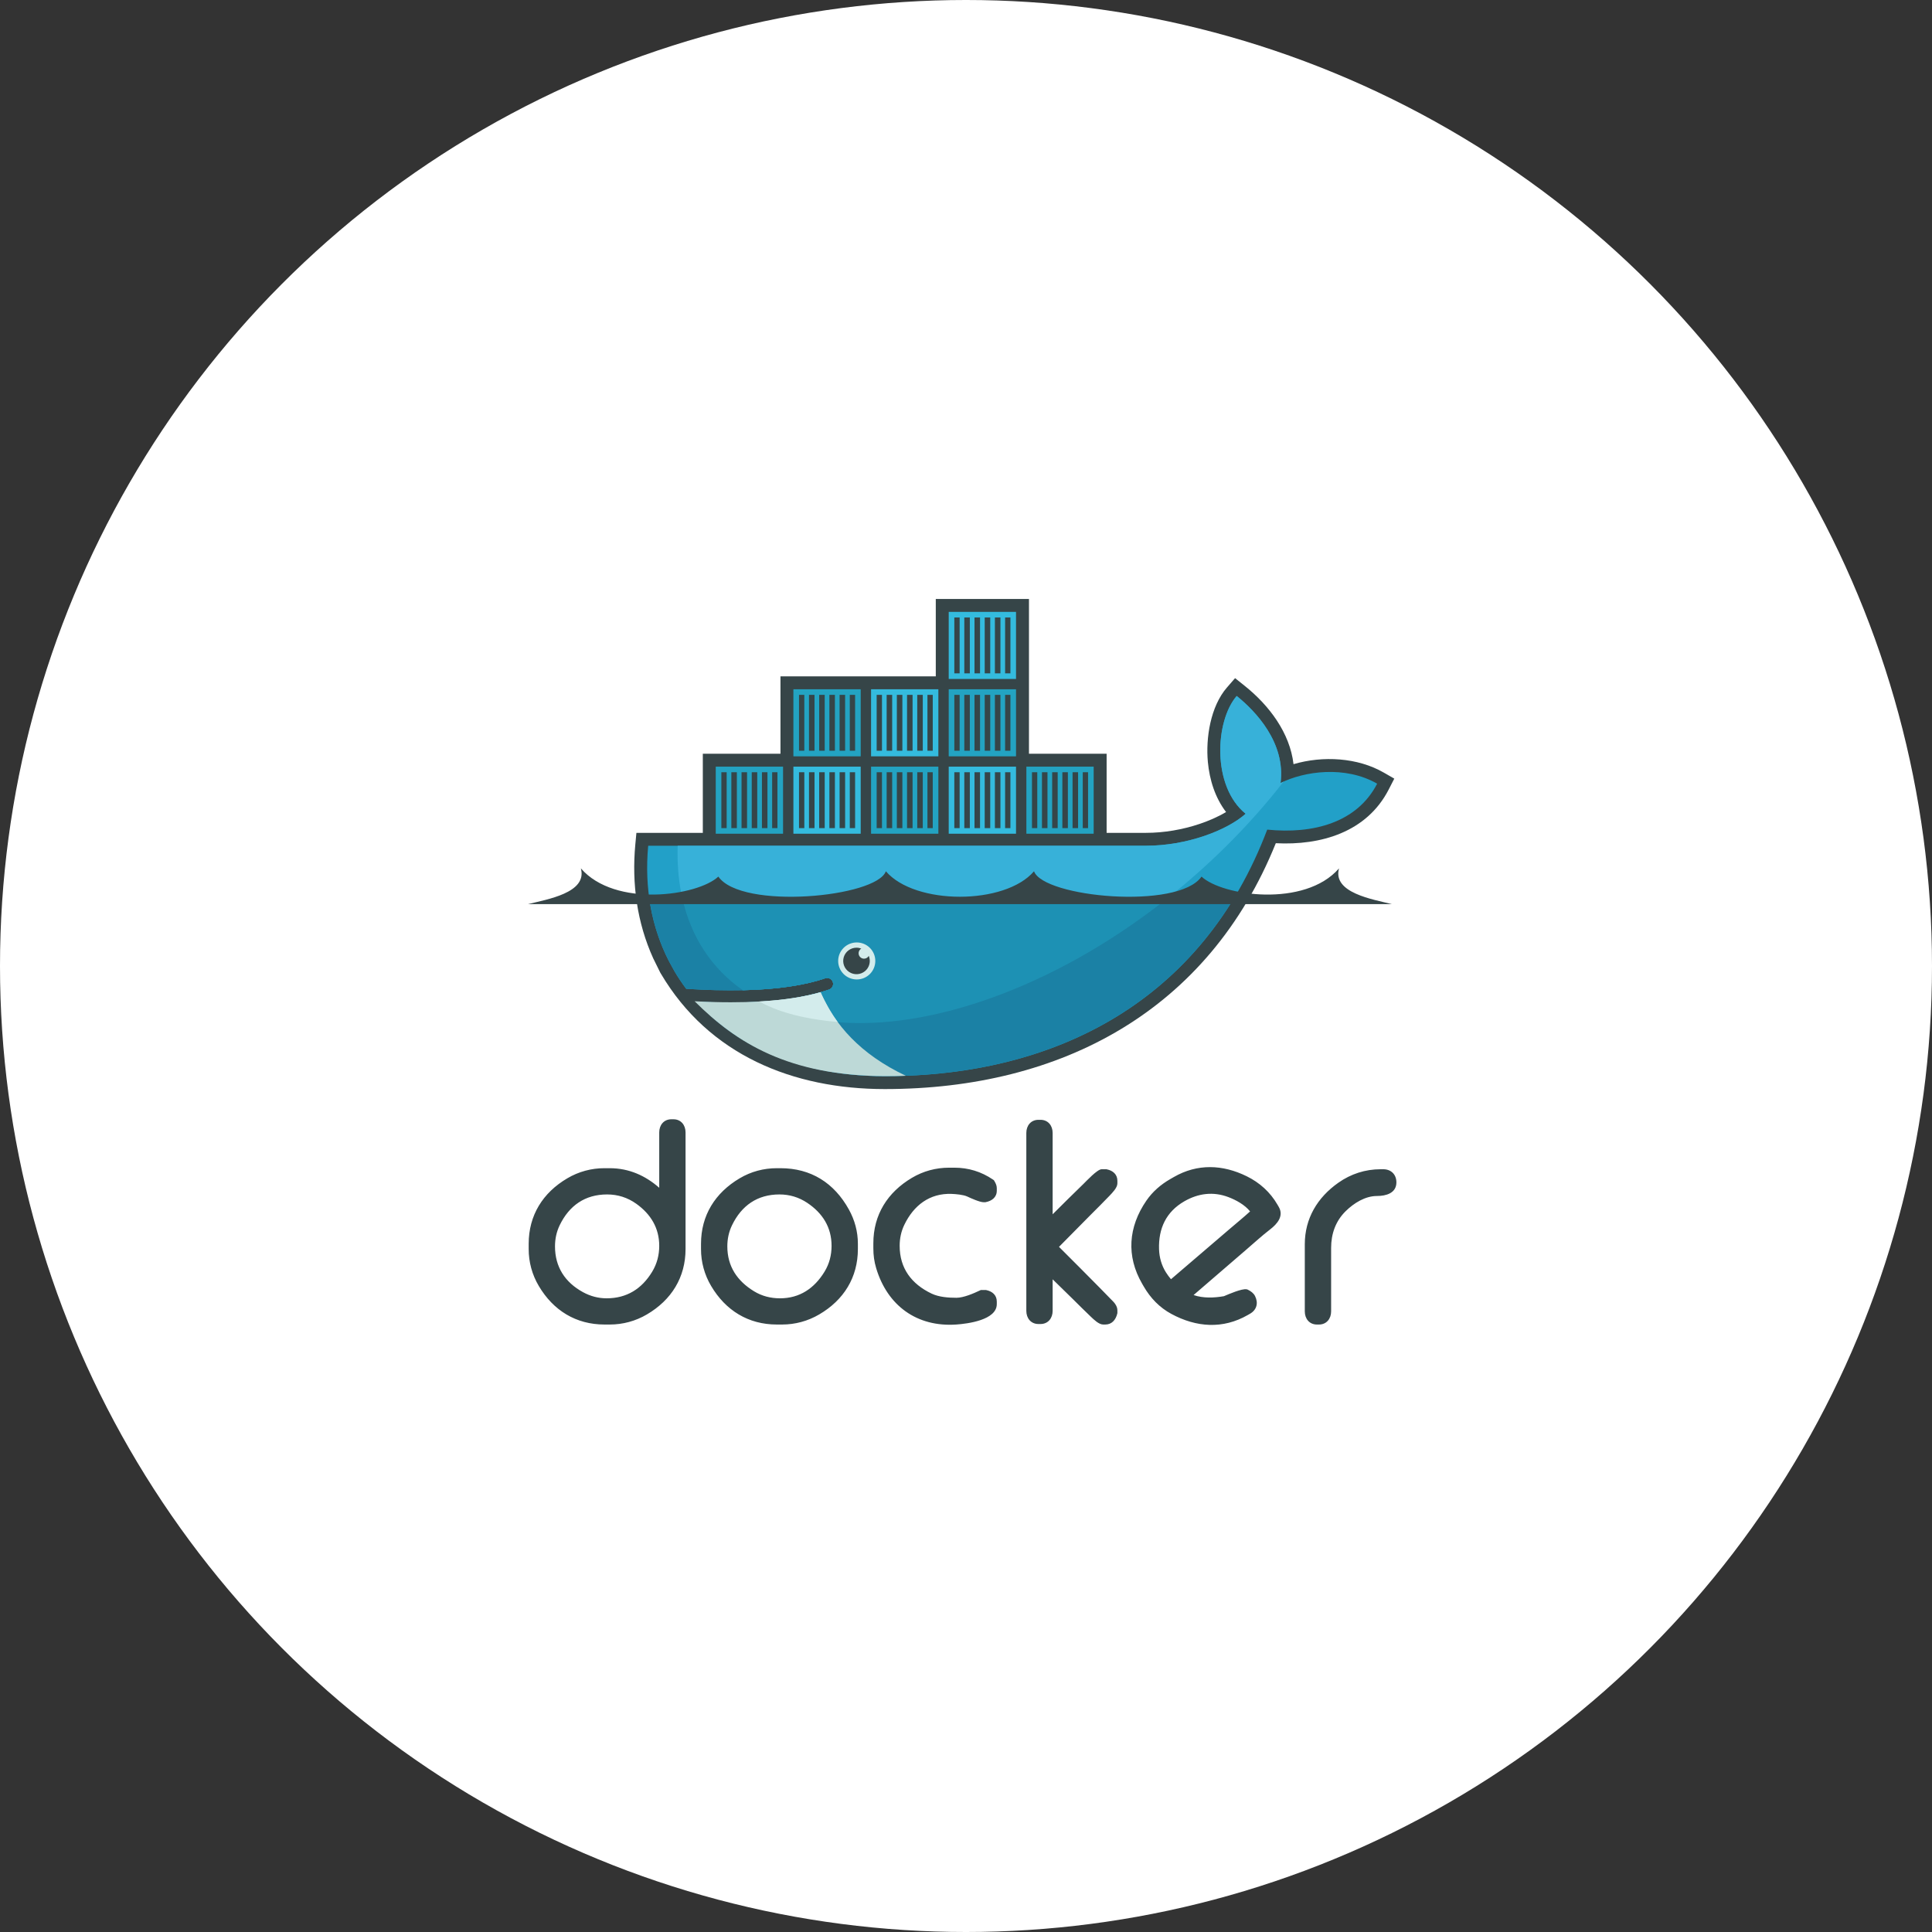 <svg width="300" height="300" viewBox="0 0 300 300" fill="none" xmlns="http://www.w3.org/2000/svg">
<rect x="0" y="0" width="300" height="300" fill="#333333" stroke="none"/>
<circle cx="150" cy="150" r="150" fill="white"/>
<path fill-rule="evenodd" clip-rule="evenodd" d="M102.365 184.436V175.838C102.365 174.709 103.074 173.801 104.248 173.801H104.573C105.746 173.801 106.452 174.71 106.452 175.838V193.94C106.452 198.354 104.263 201.866 100.45 204.104C98.703 205.135 96.708 205.677 94.678 205.672H93.867C89.436 205.672 85.916 203.49 83.667 199.692C82.631 197.952 82.087 195.964 82.094 193.94V193.133C82.094 188.717 84.283 185.207 88.094 182.966C89.841 181.932 91.836 181.39 93.867 181.397H94.678C97.676 181.397 100.22 182.555 102.365 184.436V184.436ZM86.18 193.536C86.18 196.724 87.731 199.122 90.534 200.651C91.668 201.269 92.899 201.601 94.193 201.601C97.334 201.601 99.663 200.124 101.27 197.472C102.017 196.238 102.365 194.888 102.365 193.453C102.365 190.689 101.052 188.532 98.817 186.93C97.462 185.959 95.936 185.472 94.272 185.472C90.849 185.472 88.385 187.195 86.906 190.257C86.407 191.292 86.18 192.391 86.18 193.536V193.536ZM120.628 181.397H121.194C125.929 181.397 129.529 183.685 131.811 187.804C132.724 189.451 133.212 191.249 133.212 193.133V193.94C133.212 198.354 131.028 201.871 127.208 204.104C125.44 205.138 123.487 205.672 121.437 205.672H120.628C116.197 205.672 112.676 203.49 110.428 199.692C109.391 197.952 108.847 195.964 108.853 193.94V193.133C108.853 188.717 111.051 185.218 114.852 182.967C116.62 181.92 118.574 181.397 120.628 181.397ZM112.939 193.536C112.939 196.631 114.463 198.908 117.087 200.509C118.319 201.26 119.675 201.601 121.115 201.601C124.184 201.601 126.452 200.05 128.031 197.469C128.784 196.238 129.125 194.886 129.125 193.453C129.125 190.575 127.734 188.376 125.356 186.783C124.052 185.909 122.602 185.472 121.032 185.472C117.609 185.472 115.145 187.195 113.667 190.257C113.167 191.292 112.939 192.391 112.939 193.536V193.536ZM150.199 185.797C149.582 185.509 148.427 185.413 147.761 185.388C144.347 185.26 141.877 187.176 140.428 190.177C139.927 191.212 139.699 192.308 139.699 193.453C139.699 196.941 141.537 199.383 144.661 200.871C145.802 201.415 147.275 201.518 148.522 201.518C149.619 201.518 151.17 200.848 152.143 200.387L152.312 200.308H153.067L153.151 200.324C154.08 200.517 154.781 201.104 154.781 202.1V202.504C154.781 204.983 150.235 205.55 148.5 205.671C142.377 206.093 137.798 202.743 136.053 196.923C135.749 195.913 135.613 194.909 135.613 193.856V193.051C135.613 188.635 137.812 185.137 141.612 182.888C143.38 181.842 145.334 181.317 147.387 181.317H148.197C150.375 181.317 152.381 181.933 154.179 183.157L154.327 183.259L154.42 183.412C154.614 183.733 154.781 184.104 154.781 184.485V184.888C154.781 185.928 154.001 186.487 153.059 186.668L152.981 186.681H152.739C152.13 186.681 150.743 186.052 150.199 185.797V185.797ZM163.453 188.554C165.041 186.97 166.633 185.39 168.244 183.832C168.693 183.397 170.393 181.558 171.062 181.558H171.794L171.877 181.576C172.81 181.768 173.508 182.356 173.508 183.355V183.757C173.508 184.438 172.707 185.23 172.266 185.696C171.327 186.688 170.339 187.647 169.378 188.618L164.441 193.612C166.567 195.735 168.691 197.859 170.799 199.999C171.384 200.589 171.964 201.184 172.54 201.783C172.743 201.996 173.042 202.261 173.212 202.556C173.395 202.832 173.508 203.144 173.508 203.476V203.897L173.484 203.994C173.255 204.923 172.663 205.672 171.63 205.672H171.305C170.628 205.672 169.865 204.91 169.402 204.475C168.447 203.578 167.526 202.635 166.591 201.719L163.453 198.651V203.556C163.453 204.685 162.744 205.593 161.571 205.593H161.25C160.076 205.593 159.367 204.685 159.367 203.556V175.917C159.367 174.787 160.076 173.884 161.25 173.884H161.571C162.744 173.884 163.453 174.787 163.453 175.917V188.554V188.554ZM214.383 181.558H214.789C216.014 181.558 216.832 182.381 216.832 183.596C216.832 185.281 215.215 185.713 213.816 185.713C211.981 185.713 210.228 186.82 208.963 188.062C207.386 189.611 206.696 191.596 206.696 193.778V203.635C206.696 204.765 205.987 205.672 204.813 205.672H204.49C203.316 205.672 202.608 204.766 202.608 203.635V193.212C202.608 189.209 204.564 185.942 207.824 183.65C209.77 182.281 212 181.559 214.383 181.559V181.558ZM185.34 201.094C186.827 201.611 188.522 201.537 190.048 201.272C190.828 200.942 192.824 200.074 193.558 200.201L193.672 200.221L193.778 200.272C194.226 200.489 194.654 200.795 194.883 201.25C195.417 202.315 195.161 203.386 194.11 203.991L193.76 204.192C189.884 206.421 185.762 206.112 181.898 204.03C180.051 203.035 178.637 201.558 177.595 199.757L177.351 199.336C174.863 195.042 175.198 190.525 178.005 186.441C178.974 185.03 180.24 183.939 181.72 183.086L182.28 182.764C185.93 180.664 189.843 180.808 193.592 182.651C195.608 183.642 197.241 185.119 198.366 187.062L198.569 187.412C199.386 188.824 198.327 190.053 197.234 190.894C195.965 191.869 194.684 193.043 193.468 194.089C190.757 196.422 188.049 198.759 185.34 201.094V201.094ZM181.83 198.638C184.863 196.047 187.896 193.454 190.92 190.852C191.954 189.964 193.087 189.042 194.112 188.108C193.29 187.075 191.915 186.331 190.748 185.887C188.39 184.992 186.066 185.292 183.905 186.536C181.076 188.164 179.871 190.756 179.976 193.982C180.018 195.252 180.361 196.477 181.038 197.558C181.276 197.939 181.542 198.296 181.83 198.638ZM159.778 117.042H171.836V129.325H177.933C180.749 129.325 183.644 128.825 186.311 127.925C187.621 127.482 189.091 126.866 190.384 126.091C188.682 123.877 187.813 121.081 187.557 118.325C187.209 114.575 187.969 109.696 190.515 106.761L191.782 105.301L193.293 106.511C197.095 109.555 200.294 113.809 200.857 118.659C205.436 117.317 210.813 117.634 214.848 119.955L216.504 120.907L215.633 122.603C212.22 129.241 205.083 131.297 198.106 130.933C187.666 156.844 164.937 169.111 137.379 169.111C123.141 169.111 110.078 163.807 102.64 151.22L102.518 151.015L101.434 148.817C98.92 143.277 98.085 137.207 98.651 131.142L98.821 129.325H109.133V117.042H121.191V105.026H145.308V93.011H159.778V117.042Z" fill="#364548"/>
<path fill-rule="evenodd" clip-rule="evenodd" d="M198.844 121.586C199.652 115.325 194.95 110.407 192.033 108.071C188.673 111.943 188.151 122.09 193.423 126.362C190.48 128.967 184.28 131.327 177.932 131.327H100.652C100.035 137.931 101.198 144.012 103.856 149.217L104.735 150.82C105.291 151.761 105.9 152.67 106.557 153.544C109.734 153.747 112.663 153.817 115.343 153.759H115.344C120.611 153.643 124.908 153.023 128.165 151.898C128.395 151.827 128.645 151.848 128.86 151.956C129.075 152.064 129.24 152.252 129.318 152.479C129.397 152.706 129.385 152.955 129.283 153.172C129.181 153.39 128.998 153.56 128.773 153.646C128.34 153.796 127.888 153.936 127.422 154.069H127.421C124.856 154.799 122.106 155.29 118.558 155.508C118.769 155.512 118.339 155.539 118.338 155.539C118.217 155.547 118.065 155.565 117.944 155.571C116.547 155.649 115.04 155.666 113.499 155.666C111.814 155.666 110.154 155.634 108.299 155.539L108.251 155.571C114.69 162.783 124.758 167.108 137.378 167.108C164.087 167.108 186.742 155.31 196.774 128.823C203.891 129.551 210.731 127.742 213.843 121.689C208.887 118.84 202.513 119.748 198.844 121.586" fill="#22A0C8"/>
<path fill-rule="evenodd" clip-rule="evenodd" d="M198.843 121.586C199.652 115.325 194.95 110.407 192.033 108.071C188.673 111.943 188.151 122.09 193.423 126.362C190.48 128.967 184.28 131.327 177.932 131.327H105.228C104.913 141.441 108.679 149.117 115.343 153.759H115.344C120.611 153.643 124.908 153.023 128.165 151.898C128.395 151.827 128.644 151.848 128.86 151.956C129.075 152.064 129.239 152.252 129.318 152.479C129.397 152.706 129.385 152.955 129.283 153.172C129.181 153.39 128.998 153.56 128.773 153.646C128.34 153.796 127.888 153.936 127.422 154.069H127.421C124.856 154.799 121.87 155.353 118.322 155.571C118.321 155.571 118.236 155.489 118.235 155.489C127.325 160.136 140.504 160.119 155.615 154.335C172.559 147.848 188.326 135.491 199.327 121.357C199.161 121.432 199 121.508 198.843 121.586" fill="#37B1D9"/>
<path fill-rule="evenodd" clip-rule="evenodd" d="M100.797 139.351C101.277 142.888 102.316 146.2 103.855 149.217L104.735 150.82C105.291 151.761 105.899 152.67 106.557 153.544C109.734 153.747 112.664 153.817 115.344 153.759C120.611 153.643 124.908 153.023 128.165 151.898C128.395 151.827 128.644 151.848 128.86 151.956C129.075 152.064 129.239 152.252 129.318 152.479C129.397 152.706 129.384 152.955 129.283 153.172C129.181 153.39 128.998 153.56 128.773 153.646C128.34 153.796 127.888 153.936 127.422 154.069H127.42C124.856 154.799 121.885 155.321 118.337 155.54C118.216 155.547 118.003 155.549 117.88 155.556C116.485 155.633 114.993 155.681 113.452 155.681C111.767 155.681 110.043 155.649 108.189 155.555C114.628 162.767 124.758 167.108 137.378 167.108C160.244 167.108 180.137 158.459 191.684 139.351H100.797Z" fill="#1B81A5"/>
<path fill-rule="evenodd" clip-rule="evenodd" d="M105.924 139.351C107.291 145.562 110.576 150.438 115.344 153.759C120.611 153.643 124.908 153.023 128.165 151.898C128.395 151.827 128.644 151.848 128.86 151.956C129.075 152.064 129.239 152.252 129.318 152.479C129.397 152.706 129.385 152.955 129.283 153.172C129.181 153.39 128.998 153.56 128.773 153.646C128.34 153.796 127.888 153.936 127.422 154.069H127.42C124.856 154.799 121.823 155.321 118.274 155.54C127.364 160.185 140.505 160.118 155.615 154.335C164.756 150.835 173.554 145.626 181.447 139.351H105.924Z" fill="#1D91B4"/>
<path fill-rule="evenodd" clip-rule="evenodd" d="M111.141 119.045H121.592V129.459H111.141V119.045ZM112.011 119.913H112.836V128.591H112.011V119.913ZM113.562 119.913H114.42V128.591H113.562V119.913H113.562ZM115.145 119.913H116.003V128.591H115.145V119.913ZM116.729 119.913H117.586V128.591H116.729V119.913ZM118.313 119.913H119.17V128.591H118.313V119.913ZM119.896 119.913H120.721V128.591H119.896V119.913ZM123.199 107.029H133.65V117.442H123.198V107.029H123.199ZM124.07 107.897H124.894V116.575H124.07V107.897ZM125.62 107.897H126.478V116.575H125.621V107.897H125.62ZM127.204 107.897H128.061V116.575H127.204V107.897ZM128.787 107.897H129.645V116.575H128.787V107.897ZM130.371 107.897H131.229V116.575H130.371V107.897ZM131.954 107.897H132.78V116.575H131.954V107.897Z" fill="#23A3C2"/>
<path fill-rule="evenodd" clip-rule="evenodd" d="M123.199 119.045H133.65V129.459H123.198V119.045H123.199ZM124.07 119.913H124.894V128.591H124.07V119.913ZM125.62 119.913H126.478V128.591H125.621V119.913H125.62ZM127.203 119.913H128.061V128.591H127.203V119.913ZM128.787 119.913H129.644V128.591H128.787V119.913ZM130.371 119.913H131.229V128.591H130.371V119.913ZM131.954 119.913H132.78V128.591H131.954V119.913Z" fill="#34BBDE"/>
<path fill-rule="evenodd" clip-rule="evenodd" d="M135.258 119.045H145.709V129.459H135.258V119.045ZM136.128 119.913H136.953V128.591H136.128V119.913ZM137.679 119.913H138.536V128.591H137.679V119.913ZM139.262 119.913H140.12V128.591H139.262V119.913ZM140.846 119.913H141.704V128.591H140.846V119.913ZM142.429 119.913H143.288V128.591H142.429V119.913ZM144.013 119.913H144.838V128.591H144.013V119.913V119.913Z" fill="#23A3C2"/>
<path fill-rule="evenodd" clip-rule="evenodd" d="M135.258 107.029H145.709V117.442H135.258V107.029ZM136.128 107.897H136.953V116.575H136.128V107.897ZM137.679 107.897H138.536V116.575H137.679V107.897ZM139.262 107.897H140.12V116.575H139.262V107.897ZM140.846 107.897H141.704V116.575H140.846V107.897ZM142.429 107.897H143.288V116.575H142.429V107.897ZM144.013 107.897H144.838V116.575H144.013V107.897V107.897ZM147.316 119.045H157.767V129.459H147.316V119.045ZM148.187 119.913H149.011V128.591H148.187V119.913ZM149.738 119.913H150.595V128.591H149.738V119.913ZM151.321 119.913H152.178V128.591H151.321V119.913ZM152.904 119.913H153.762V128.591H152.904V119.913ZM154.488 119.913H155.346V128.591H154.488V119.913ZM156.072 119.913H156.896V128.591H156.072V119.913Z" fill="#34BBDE"/>
<path fill-rule="evenodd" clip-rule="evenodd" d="M147.316 107.029H157.767V117.442H147.316V107.029ZM148.188 107.897H149.012V116.575H148.188V107.897ZM149.738 107.897H150.595V116.575H149.738V107.897ZM151.321 107.897H152.179V116.575H151.321V107.897ZM152.905 107.897H153.763V116.575H152.905V107.897ZM154.488 107.897H155.346V116.575H154.488V107.897ZM156.072 107.897H156.897V116.575H156.072V107.897Z" fill="#23A3C2"/>
<path fill-rule="evenodd" clip-rule="evenodd" d="M147.316 95.013H157.767V105.428H147.316V95.013ZM148.188 95.88H149.012V104.559H148.188V95.88V95.88ZM149.738 95.88H150.595V104.559H149.738V95.88V95.88ZM151.321 95.88H152.179V104.559H151.321V95.88V95.88ZM152.905 95.88H153.763V104.559H152.905V95.88V95.88ZM154.488 95.88H155.346V104.559H154.488V95.88V95.88ZM156.072 95.88H156.897V104.559H156.072V95.88V95.88Z" fill="#34BBDE"/>
<path fill-rule="evenodd" clip-rule="evenodd" d="M159.374 119.045H169.825V129.459H159.374V119.045ZM160.244 119.913H161.069V128.591H160.245V119.913H160.244ZM161.795 119.913H162.653V128.591H161.795V119.913H161.795ZM163.379 119.913H164.237V128.591H163.379V119.913ZM164.962 119.913H165.82V128.591H164.962V119.913ZM166.546 119.913H167.403V128.591H166.546V119.913ZM168.129 119.913H168.954V128.591H168.129V119.913Z" fill="#23A3C2"/>
<path fill-rule="evenodd" clip-rule="evenodd" d="M132.996 146.343C133.378 146.338 133.757 146.408 134.112 146.551C134.466 146.693 134.789 146.904 135.06 147.171C135.332 147.438 135.548 147.757 135.695 148.108C135.843 148.459 135.918 148.836 135.918 149.217C135.918 149.597 135.842 149.974 135.695 150.325C135.548 150.676 135.332 150.995 135.06 151.262C134.788 151.529 134.465 151.74 134.111 151.882C133.756 152.024 133.377 152.094 132.995 152.089C132.237 152.079 131.514 151.771 130.982 151.234C130.45 150.696 130.151 149.971 130.151 149.215C130.152 148.46 130.45 147.735 130.983 147.198C131.515 146.66 132.238 146.353 132.996 146.343Z" fill="#D3ECEC"/>
<path fill-rule="evenodd" clip-rule="evenodd" d="M132.996 147.158C133.26 147.158 133.511 147.207 133.743 147.297C133.583 147.39 133.458 147.532 133.388 147.703C133.317 147.873 133.305 148.062 133.353 148.241C133.4 148.419 133.506 148.576 133.653 148.689C133.799 148.801 133.979 148.863 134.164 148.863C134.483 148.863 134.76 148.687 134.904 148.426C135.073 148.834 135.107 149.285 135 149.714C134.893 150.142 134.65 150.524 134.308 150.805C133.965 151.085 133.542 151.248 133.099 151.27C132.657 151.292 132.219 151.171 131.851 150.926C131.482 150.681 131.203 150.325 131.053 149.909C130.904 149.494 130.893 149.041 131.021 148.619C131.149 148.196 131.411 147.826 131.766 147.563C132.122 147.3 132.553 147.158 132.996 147.158V147.158ZM82 140.389H216.118C213.198 139.651 206.879 138.654 207.921 134.84C202.61 140.963 189.805 139.136 186.573 136.117C182.974 141.318 162.023 139.341 160.562 135.289C156.05 140.565 142.069 140.565 137.557 135.289C136.095 139.341 115.144 141.318 111.545 136.116C108.313 139.136 95.508 140.963 90.198 134.841C91.24 138.654 84.921 139.651 82 140.39" fill="#364548"/>
<path fill-rule="evenodd" clip-rule="evenodd" d="M140.66 167.046C133.519 163.67 129.601 159.08 127.42 154.07C124.768 154.824 121.58 155.306 117.875 155.513C116.48 155.591 115.012 155.631 113.472 155.631C111.696 155.631 109.824 155.578 107.859 155.475C114.407 161.996 122.463 167.016 137.378 167.108C138.479 167.108 139.572 167.087 140.66 167.046" fill="#BDD9D7"/>
<path fill-rule="evenodd" clip-rule="evenodd" d="M130.073 158.693C129.085 157.357 128.127 155.677 127.422 154.069C124.77 154.824 121.581 155.306 117.876 155.514C120.421 156.89 124.06 158.165 130.073 158.693" fill="#D3ECEC"/>
</svg>
